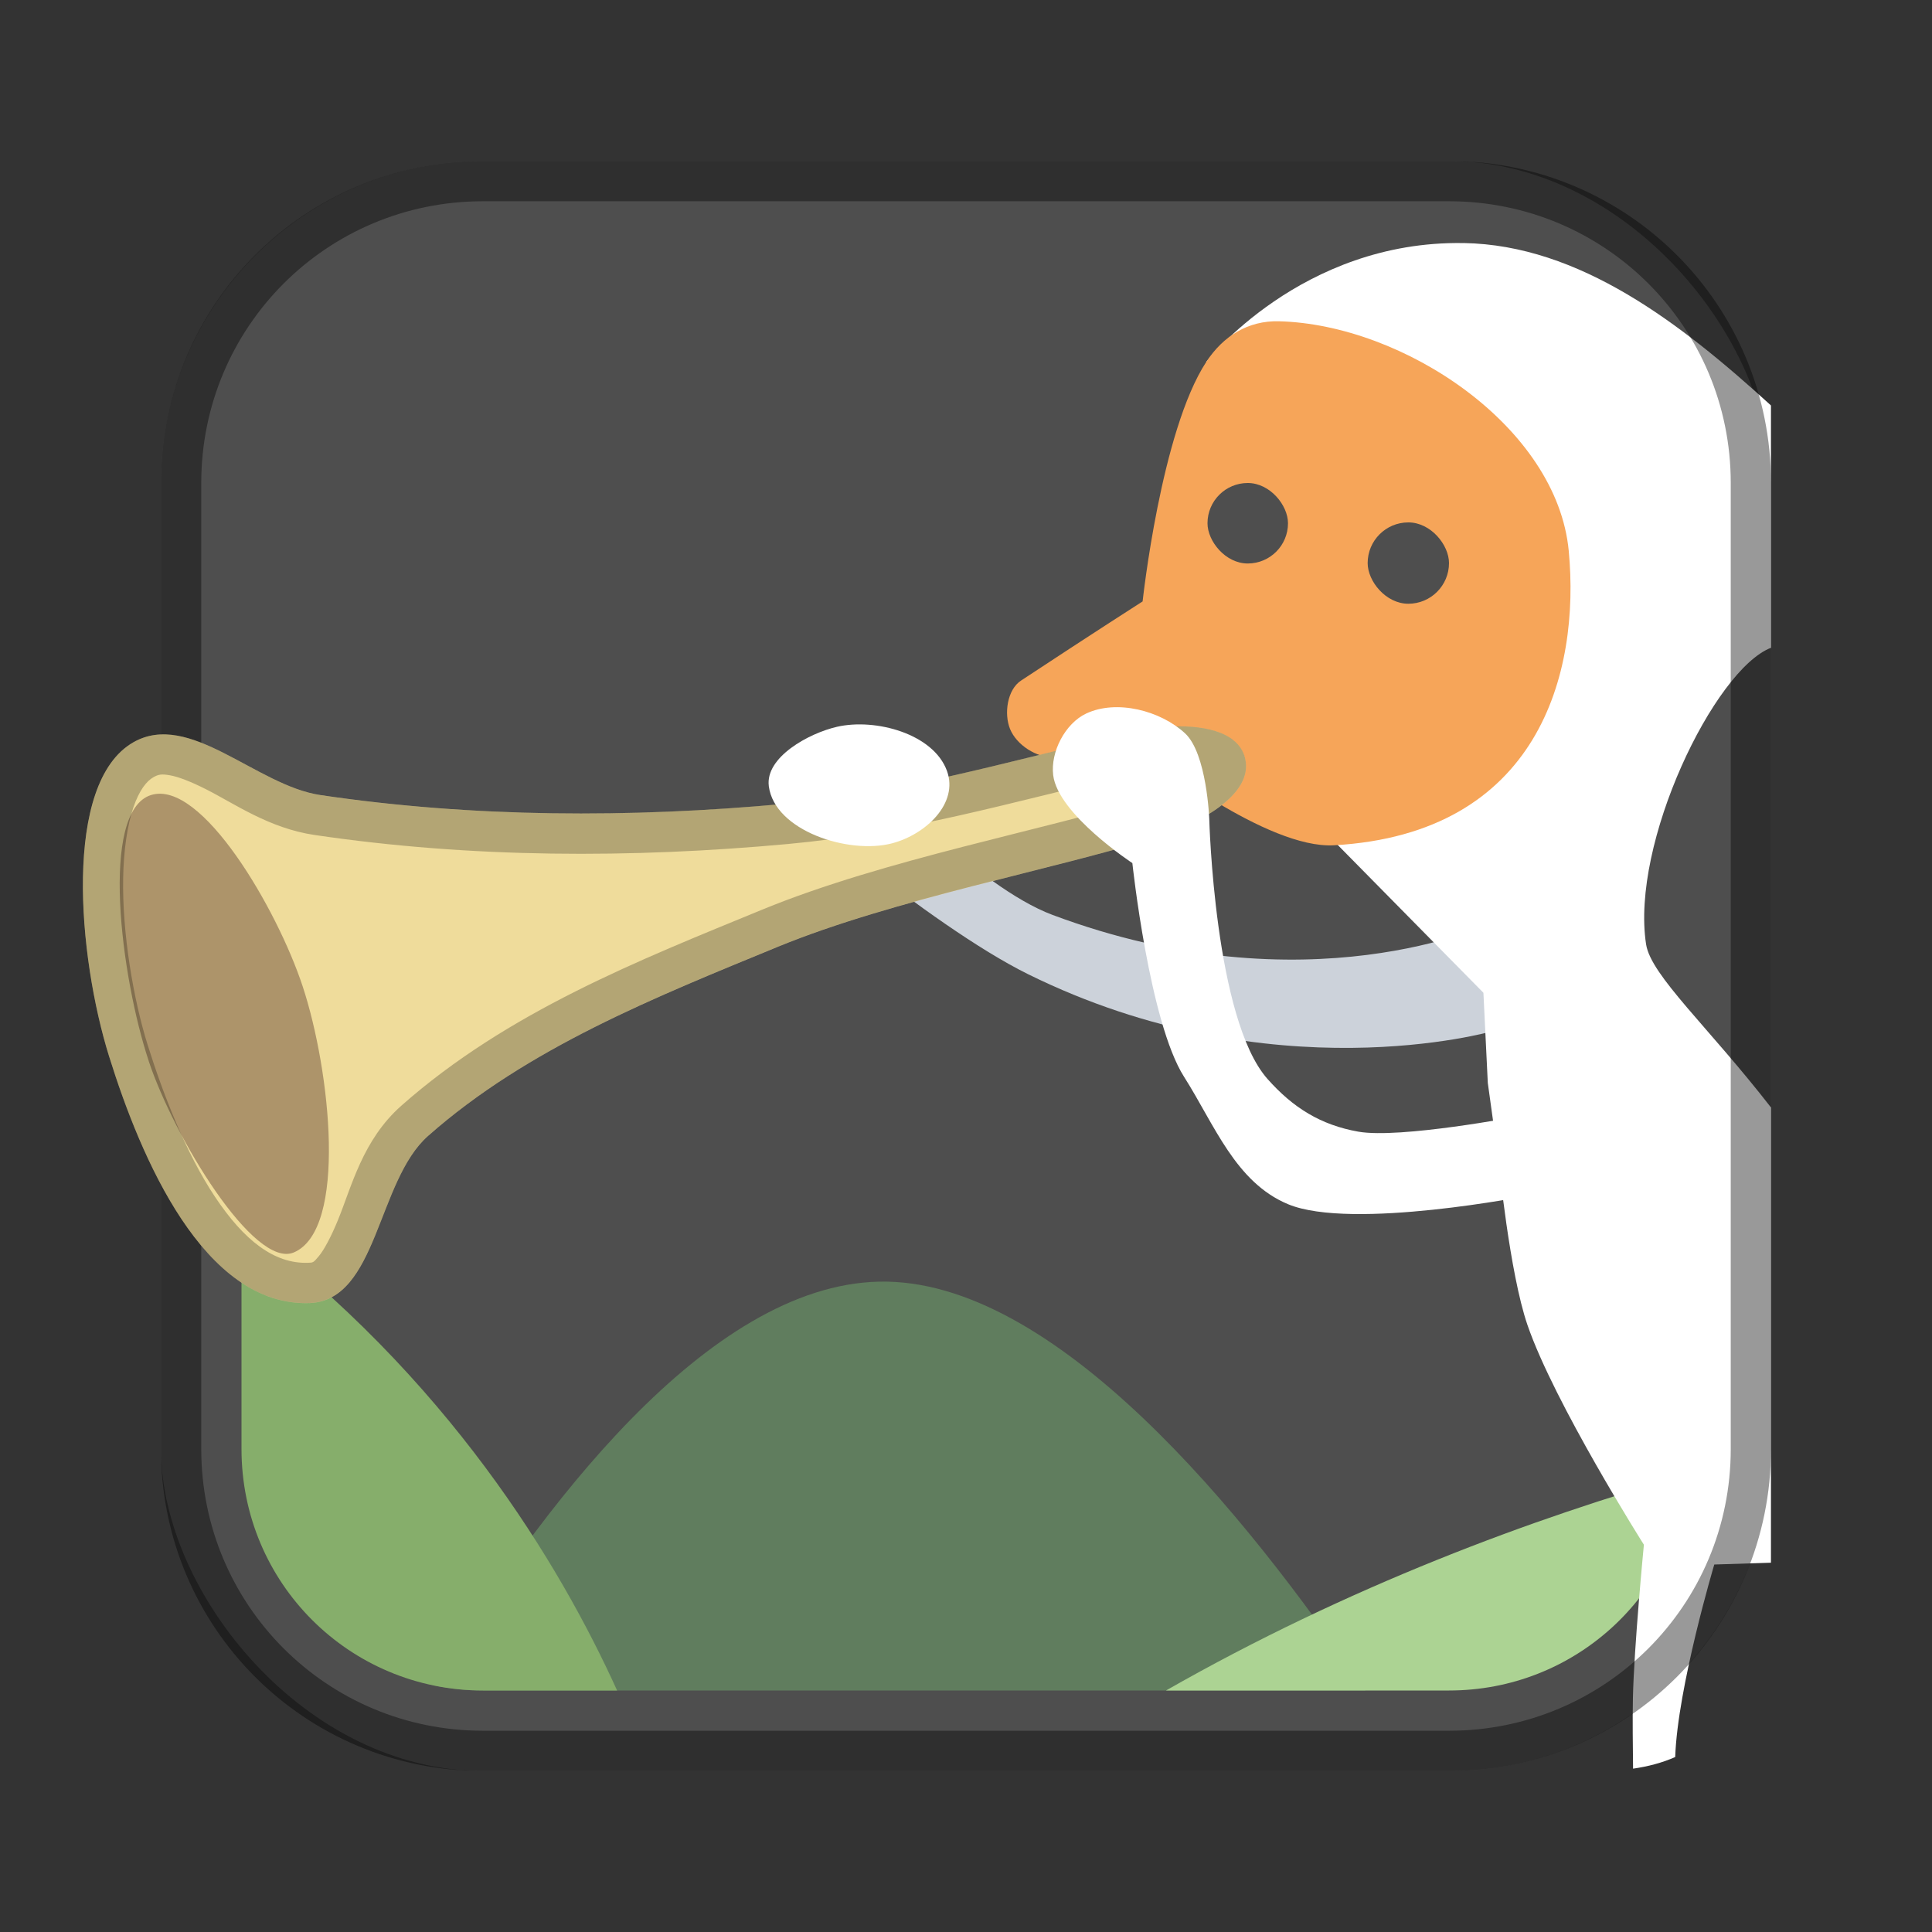 <?xml version="1.0" encoding="UTF-8"?>
<!-- Created with Inkscape (http://www.inkscape.org/) -->
<svg id="SVGRoot" width="48px" height="48px" version="1.1" viewBox="0 0 48 48" xmlns="http://www.w3.org/2000/svg" xmlns:cc="http://creativecommons.org/ns#" xmlns:dc="http://purl.org/dc/elements/1.1/" xmlns:rdf="http://www.w3.org/1999/02/22-rdf-syntax-ns#">
 <rect x="0" y="0" width="48" height="48" fill="#333333" stroke="none"/>
 <defs id="defs815">
  <style id="style819">.cls-1{fill:none;stroke:#fff;stroke-linecap:round;stroke-linejoin:round;}</style>
  <style id="style2">.a{fill:none;stroke:#b1b5bd;stroke-linecap:round;stroke-linejoin:round;isolation:isolate;opacity:0.63;}</style>
  <style id="style2-4">.a{fill:none;stroke:#b1b5bd;stroke-linecap:round;stroke-linejoin:round;isolation:isolate;opacity:0.63;}</style>
 </defs>
 <g id="layer1">
  <rect id="rect1373-5" x="4" y="4" width="40" height="40" ry="8" fill="#4e4e4e" fill-rule="evenodd" style="paint-order:stroke fill markers"/>
  <path id="path835" d="m19.101 19.532s3.962 3.448 6.446 4.674c6.057 2.988 11.527 1.415 11.527 1.415l-0.055-2.677s-4.543 2.155-10.871-0.214c-1.871-0.7-4.425-3.472-4.425-3.472z" fill="#ccd2da"/>
  <path id="path881" d="m21.842 31.842c-4.271 0.093-8.457 5.667-11.098 10.025 0.405 0.086 0.825 0.133 1.256 0.133h21.922c-3.001-4.448-7.741-10.252-12.08-10.158z" fill="#607d5e"/>
  <path id="path875" d="m41.969 36.615c-3.891 1.101-8.484 2.809-13 5.385h7.031c3.116 0 5.663-2.352 5.969-5.385z" fill="#acd393"/>
  <path id="path833" d="m36.363 6.039c-4.037-0.068-6.391 2.949-6.391 2.949l3.168 11.908 3.715 3.769 0.109 2.24 0.273 1.967s0.267 2.749 0.711 4.043c0.669 1.949 2.894 5.463 2.894 5.463 0 0-0.247 2.547-0.273 3.824-0.012 0.577-8.68e-4 1.159 0.004 1.74 0.367-0.053 0.72-0.144 1.047-0.289 0.059-1.73 0.971-4.783 0.971-4.783l1.408-0.045v-11.311c-1.553-2.001-2.982-3.279-3.102-4.051-0.39-2.513 1.696-6.824 3.102-7.369v-6.021c-2.235-2.038-4.754-3.987-7.637-4.035z" fill="#fff"/>
  <path id="rect817" d="m12 4c-4.432 0-8 3.568-8 8v24c0 4.432 3.568 8 8 8h24c4.432 0 8-3.568 8-8v-24c0-4.432-3.568-8-8-8h-24zm0 1h24c3.878 0 7 3.122 7 7v24c0 3.878-3.122 7-7 7h-24c-3.878 0-7-3.122-7-7v-24c0-3.878 3.122-7 7-7z" fill-rule="evenodd" opacity=".4" style="paint-order:stroke fill markers"/>
  <path id="path839" d="m25.367 16.909c1.744-1.151 3.021-1.967 3.021-1.967s0.456-4.239 1.584-5.955c0.42-0.639 1.038-1.025 1.803-1.005 3.096 0.08 6.907 2.62 7.2 5.704 0.288 3.035-0.742 7.029-5.834 7.315-1.66 0.093-4.534-2.18-4.534-2.18s-0.892-0.014-2.42 0c-0.434 0.004-0.929-0.308-1.093-0.71-0.154-0.381-0.07-0.976 0.273-1.202z" fill="#f6a559"/>
  <rect id="rect841" x="30" y="12" width="2" height="2" ry="1" fill="#4e4e4e" fill-rule="evenodd" stroke-width=".406" style="paint-order:stroke fill markers"/>
  <rect id="rect841-2" x="33.979" y="12.979" width="2.021" height="2.021" ry="1.011" fill="#4e4e4e" fill-rule="evenodd" stroke-width=".411" style="paint-order:stroke fill markers"/>
  <path id="path879" d="m6 30.381v5.619c0 3.324 2.676 6 6 6h3.332c-1.412-3.11-4.197-7.785-9.332-11.619z" fill="#86ae6b"/>
  <path id="path829" d="m2.713 26.254c-0.779-2.493-1.158-6.809 0.601-7.812 1.397-0.797 3.053 1.075 4.644 1.311 3.801 0.563 7.7 0.571 11.527 0.219 2.795-0.257 5.254-0.97 8.716-1.797 0.911-0.218 2.501-0.252 2.731 0.656 0.241 0.95-1.251 1.672-2.185 1.967-2.554 0.806-6.548 1.542-9.426 2.726-3.044 1.252-6.221 2.517-8.686 4.698-1.271 1.125-1.253 4.097-2.95 4.152-2.626 0.085-4.188-3.61-4.971-6.118z" fill="#efdc9b"/>
  <path id="path831" d="m3.696 26.363c-0.694-2.091-1.223-6.207 0.055-6.61 1.253-0.396 3.136 2.833 3.769 4.753 0.691 2.094 1.115 6.042-0.219 6.61-0.987 0.421-2.979-2.865-3.606-4.753z" fill="#ad946a" stroke-width=".322"/>
  <path id="path829-1" d="m28.979 18.057c-0.281 0.02-0.552 0.063-0.779 0.117-3.462 0.828-5.92 1.54-8.715 1.797-3.827 0.352-7.726 0.346-11.527-0.217-1.591-0.236-3.245-2.109-4.643-1.312-1.759 1.003-1.38 5.32-0.602 7.812 0.784 2.508 2.344 6.204 4.971 6.119 1.697-0.055 1.68-3.027 2.951-4.152 2.465-2.181 5.641-3.447 8.685-4.699 2.878-1.184 6.872-1.919 9.426-2.725 0.935-0.295 2.427-1.017 2.186-1.967-0.173-0.681-1.111-0.832-1.953-0.773zm0.068 1.002c0.225-0.015 0.452-0.014 0.631 0.012 0.083 0.012 0.099 0.026 0.154 0.043-0.046 0.048-0.059 0.078-0.143 0.139-0.315 0.23-0.855 0.467-1.244 0.59-2.435 0.768-6.462 1.504-9.506 2.756-3.037 1.249-6.328 2.536-8.969 4.873-0.965 0.854-1.236 2.019-1.576 2.846-0.17 0.413-0.345 0.741-0.477 0.896-0.132 0.156-0.133 0.156-0.266 0.16-0.839 0.027-1.589-0.556-2.312-1.643-0.723-1.087-1.295-2.568-1.672-3.775-0.354-1.134-0.633-2.773-0.607-4.148 0.013-0.688 0.104-1.308 0.254-1.748 0.15-0.44 0.336-0.658 0.494-0.748 0.129-0.074 0.208-0.087 0.42-0.049 0.212 0.038 0.524 0.161 0.883 0.342 0.717 0.362 1.574 0.972 2.699 1.139 3.898 0.577 7.876 0.583 11.766 0.225 2.91-0.268 5.415-0.998 8.855-1.82 0.169-0.041 0.391-0.073 0.615-0.088z" color="#000000" color-rendering="auto" dominant-baseline="auto" image-rendering="auto" opacity=".25" shape-rendering="auto" solid-color="#000000" style="font-feature-settings:normal;font-variant-alternates:normal;font-variant-caps:normal;font-variant-ligatures:normal;font-variant-numeric:normal;font-variant-position:normal;isolation:auto;mix-blend-mode:normal;shape-padding:0;text-decoration-color:#000000;text-decoration-line:none;text-decoration-style:solid;text-indent:0;text-orientation:mixed;text-transform:none;white-space:normal"/>
  <path id="path837" d="m19.101 19.532c-0.093-0.717 0.989-1.313 1.694-1.475 0.956-0.219 2.394 0.172 2.731 1.093 0.297 0.811-0.53 1.585-1.366 1.803-1.08 0.281-2.916-0.314-3.059-1.42z" fill="#fff"/>
  <path id="path833-8" d="m37.73 27.734s-2.955 0.564-3.982 0.382c-0.938-0.166-1.624-0.596-2.256-1.308-1.319-1.486-1.448-6.457-1.448-6.457s-0.059-1.629-0.601-2.131c-0.613-0.568-1.702-0.848-2.458-0.492-0.523 0.247-0.889 0.955-0.819 1.53 0.118 0.973 1.967 2.185 1.967 2.185s0.421 3.951 1.284 5.309c0.76 1.196 1.276 2.62 2.584 3.166 1.581 0.659 6.004-0.219 6.004-0.219z" fill="#fff"/>
 </g>
</svg>
